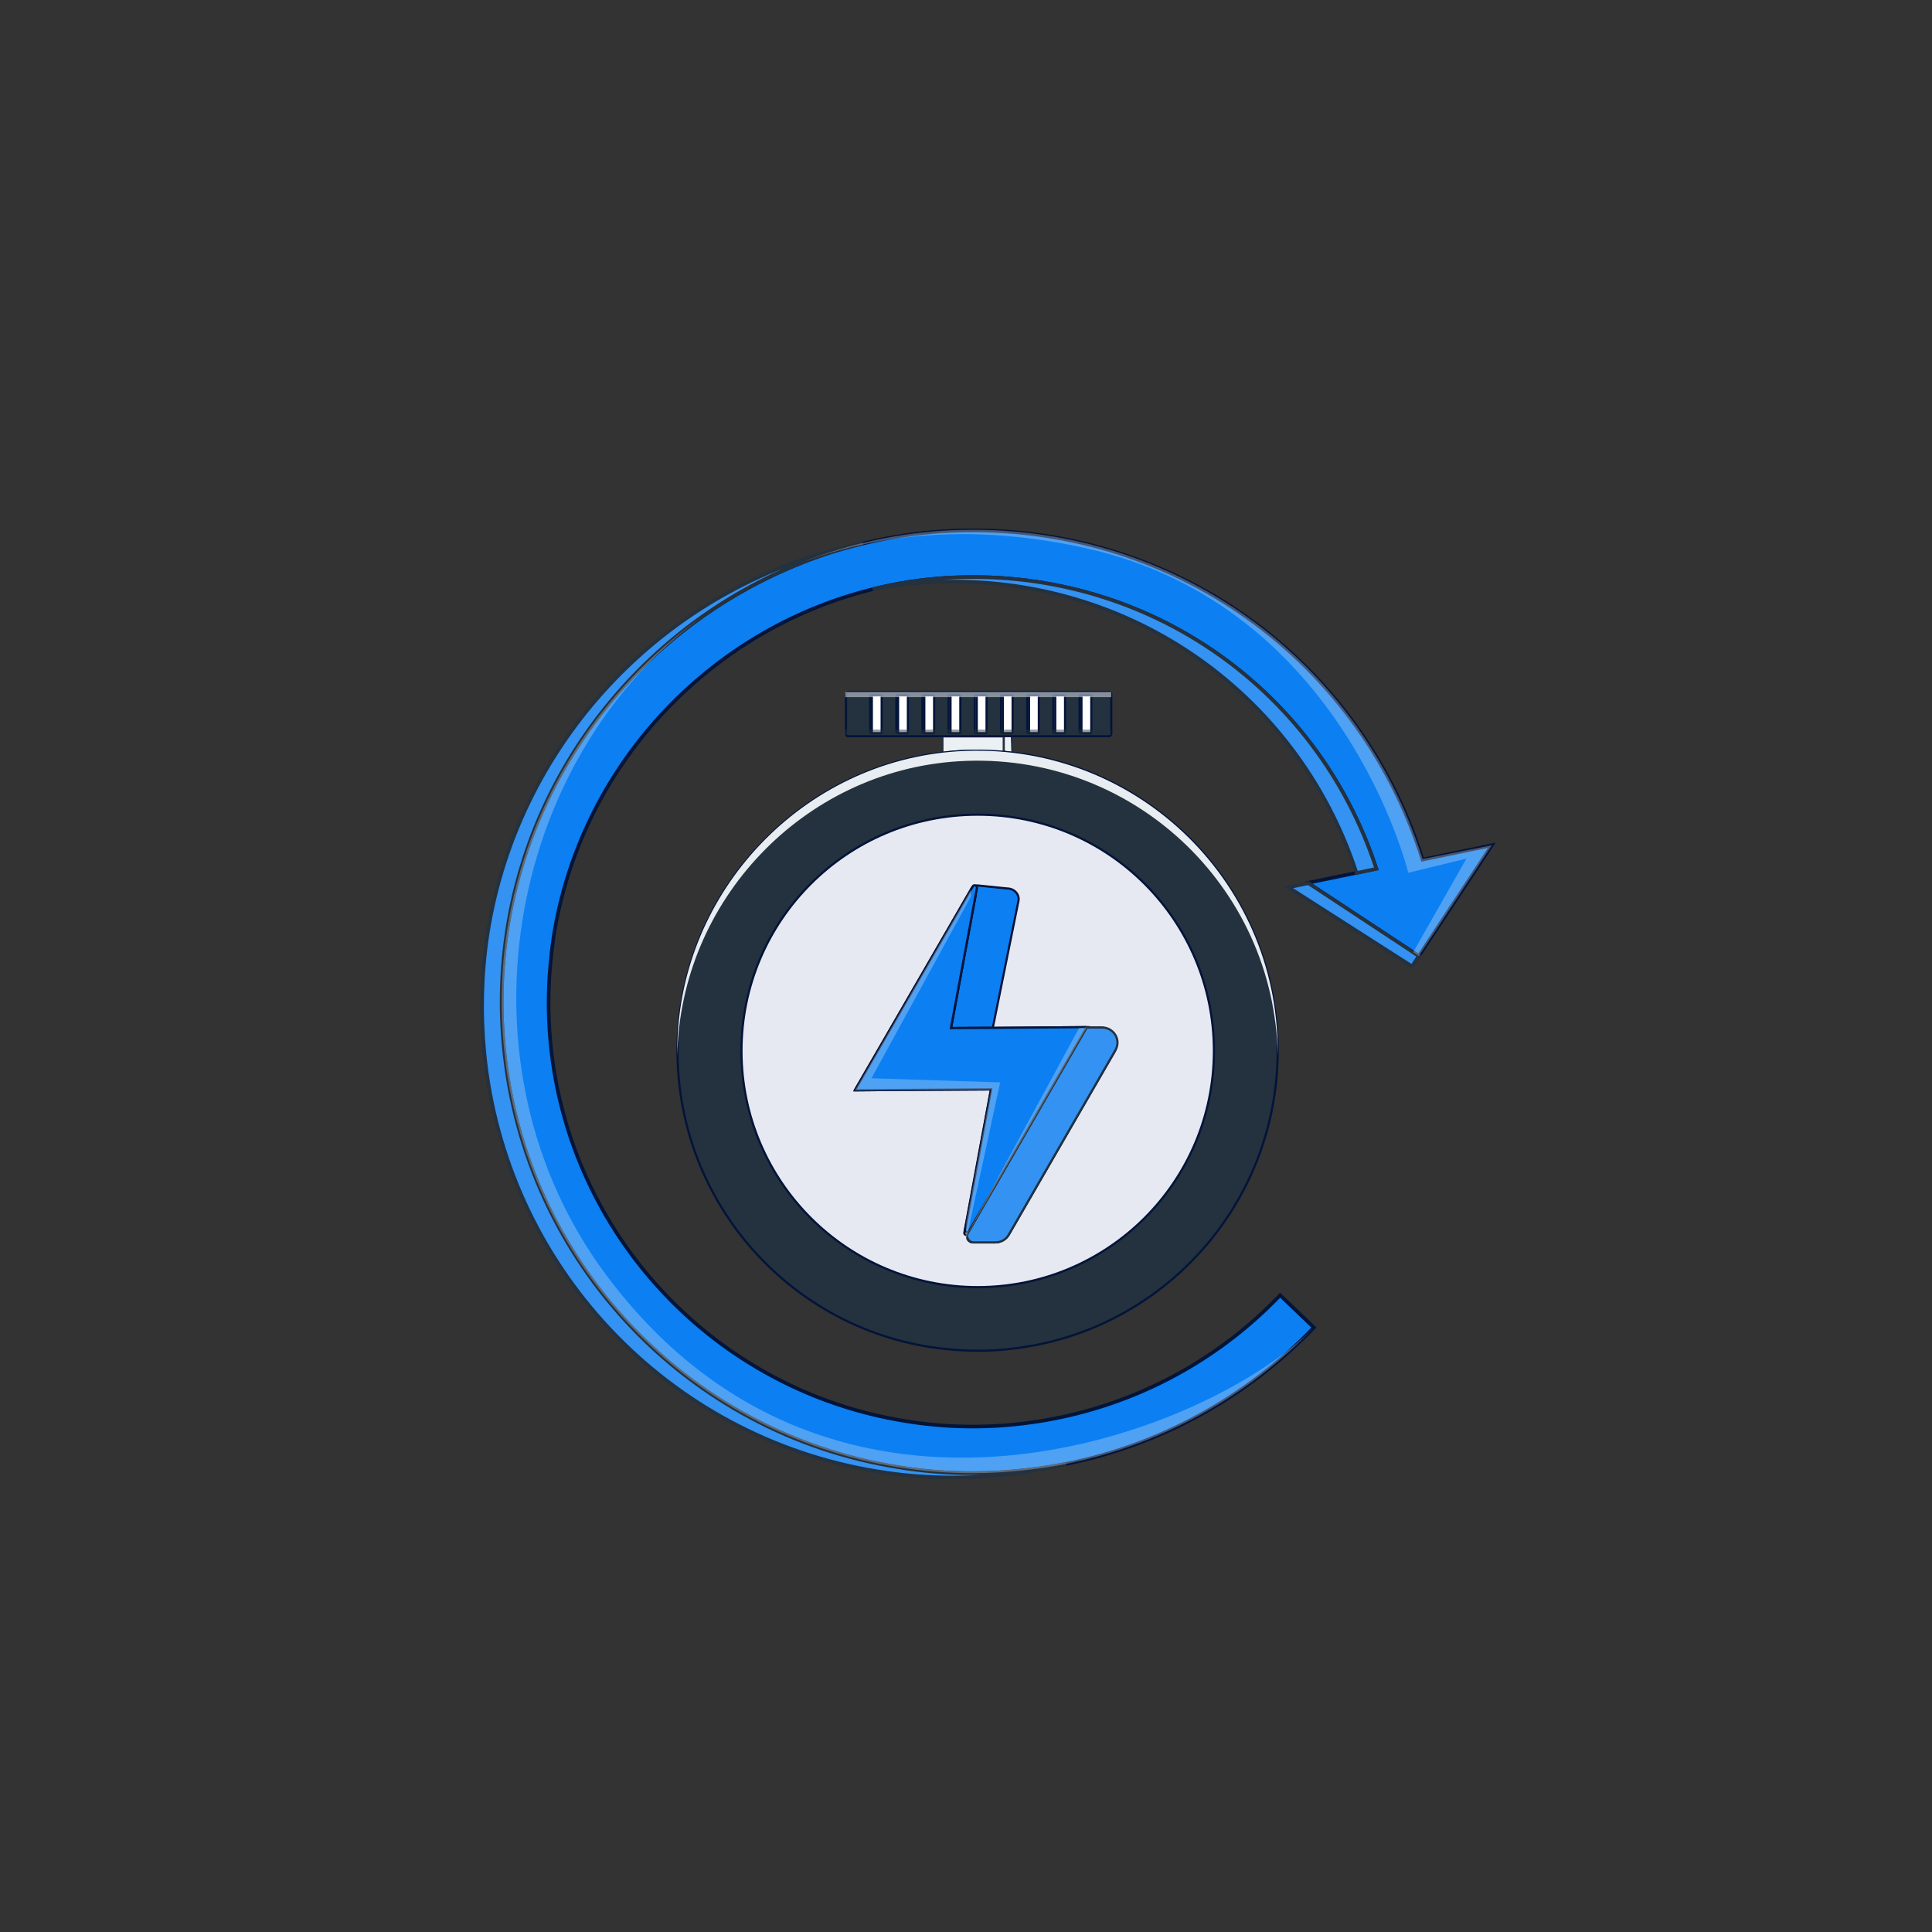 <svg xmlns="http://www.w3.org/2000/svg" xmlns:xlink="http://www.w3.org/1999/xlink" id="Layer_1" x="0px" y="0px" viewBox="0 0 1024 1024" style="enable-background:new 0 0 1024 1024;" xml:space="preserve"><rect x="0" y="0" width="1024" height="1024" fill="#333333" stroke="none"/><style type="text/css">	.st0{fill:#EBF0F5;stroke:#24313E;stroke-width:1.14;stroke-miterlimit:10;}	.st1{fill:#24313E;stroke:#031439;stroke-width:1.14;stroke-miterlimit:10;}	.st2{fill:#E7E9F2;stroke:#031439;stroke-width:1.14;stroke-miterlimit:10;}	.st3{fill:#0C7FF2;stroke:#031439;stroke-width:1.14;stroke-miterlimit:10;}	.st4{fill:#FFFFFF;stroke:#031439;stroke-width:1.14;stroke-linecap:round;stroke-linejoin:round;}	.st5{fill:#3392F2;stroke:#24313E;stroke-width:1.14;stroke-miterlimit:10;}	.st6{opacity:0.47;fill:#24313E;enable-background:new    ;}	.st7{opacity:0.5;fill:#EBF0F5;enable-background:new    ;}	.st8{opacity:0.3;fill:#EBF0F5;enable-background:new    ;}	.st9{opacity:0.98;fill:#EBF0F5;enable-background:new    ;}	.st10{fill:#0C7FF2;stroke:#031439;stroke-width:1.91;stroke-miterlimit:10;}	.st11{fill:#3392F2;stroke:#24313E;stroke-width:1.91;stroke-miterlimit:10;}</style><g>	<g id="Layer_1_1_">		<path class="st0" d="M536.3,390.2l0.3,9c-6.9-1.4-14.3-1.3-21.5-1.3c-5.2,0-10.5,0.4-15.7,1.2v-8.9H536.3z"></path>		<path class="st0" d="M532,390.2v9.8c-6.1-1.4-12.4-2.1-18.7-2c-4.6,0-9.2,0.4-13.8,1.2v-8.9H532z"></path>		<path class="st1" d="M359.1,554.5c1.2-82.2,66.8-151.2,148.8-156.3c92.5-5.8,169.3,67.5,169.3,158.7   c0,81.6-61.3,148.8-140.4,157.9c-6.2,0.8-12.5,1.2-18.7,1.1c-8.5,0-17-0.7-25.4-2C416.2,701.8,357.9,634.9,359.1,554.5z"></path>		<circle class="st2" cx="518.2" cy="557" r="125.2"></circle>		<path class="st3" d="M539.8,477.5l-13.6,67.3l-22.1,0.1l13-70.1c0.5-2.7-2-5.5,1-5.5l15.7,1.6   C537.6,470.9,540.5,474.1,539.8,477.5z"></path>		<path class="st4" d="M590.7,557.5l-55.9,96.7c-1.5,2.7-4.4,4.3-7.5,4.3h-11.7c-1.7,0-3.1-1.4-3.1-3.1c0-0.5,0.1-1.1,0.4-1.6   L576,544.6l7.1,0c4.8,0,8.7,3.8,8.7,8.6C591.8,554.7,591.4,556.2,590.7,557.5z"></path>		<path class="st4" d="M576.1,544.4l-0.1,0.1l-63.2,109.5c-0.2,0.4-0.8,0.6-1.2,0.4c-0.4-0.2-0.5-0.6-0.5-1l14.1-76l-50,0.3   l-22.2,0.2l15-25.9l47.3-81.8c0.4-0.6,1.1-0.8,1.8-0.5c0.5,0.3,0.7,0.8,0.6,1.3L504,544.9l22.1-0.1L576.1,544.4z"></path>		<path class="st3" d="M576.1,544.4l-0.1,0.1l-62.4,108c-0.1,0.3-0.4,0.5-0.7,0.5c-0.3,0.1-0.7,0-0.9-0.1c-0.4-0.2-0.7-0.7-0.5-1.2   l0.8-4.1l13-70.2l-50,0.3l-22.2,0.2l15-25.9l46.5-80.5l1-1.7c0.3-0.6,1-0.8,1.6-0.4c0.4,0.2,0.7,0.7,0.6,1.2L504,544.9l22.1-0.1   L576.1,544.4z"></path>		<path class="st5" d="M591.2,556.6l-56.6,97.9c-1.4,2.5-4.1,4-7,4h-11.5c-1.9,0-3.4-1.5-3.5-3.4c0-0.6,0.2-1.2,0.5-1.7L576,544.6   l8.2,0c4.4,0,8.1,3.6,8.1,8C592.3,554,591.9,555.4,591.2,556.6z"></path>		<path class="st1" d="M587.9,390.2H449.5c-0.6,0-1.1-0.5-1.1-1.1v-21.3c0-0.6,0.5-1.1,1.1-1.1h138.4c0.6,0,1.1,0.5,1.1,1.1v21.3   C588.9,389.7,588.4,390.2,587.9,390.2z"></path>		<path class="st4" d="M461.5,368.5h5.2c0.2,0,0.3,0.1,0.3,0.3v19.4c0,0.2-0.1,0.3-0.3,0.3h-5.2c-0.2,0-0.3-0.1-0.3-0.3v-19.4   C461.2,368.6,461.3,368.5,461.5,368.5z"></path>		<path class="st4" d="M462.4,368.5h4.6c0.1,0,0.3,0.1,0.3,0.3v19.5c0,0.1-0.1,0.3-0.3,0.3h-4.6c-0.1,0-0.3-0.1-0.3-0.3v-19.5   C462.2,368.6,462.3,368.5,462.4,368.5z"></path>		<path class="st4" d="M475.4,368.5h5.2c0.2,0,0.3,0.1,0.3,0.3v19.4c0,0.2-0.1,0.3-0.3,0.3h-5.2c-0.2,0-0.3-0.1-0.3-0.3v-19.4   C475.1,368.6,475.2,368.5,475.4,368.5z"></path>		<path class="st4" d="M476.3,368.5h4.6c0.1,0,0.3,0.1,0.3,0.3v19.5c0,0.1-0.1,0.3-0.3,0.3h-4.6c-0.1,0-0.3-0.1-0.3-0.3v-19.5   C476.1,368.6,476.2,368.5,476.3,368.5z"></path>		<path class="st4" d="M489.2,368.5h5.2c0.2,0,0.3,0.1,0.3,0.3v19.4c0,0.2-0.1,0.3-0.3,0.3h-5.2c-0.2,0-0.3-0.1-0.3-0.3v-19.4   C489,368.6,489.1,368.5,489.2,368.5z"></path>		<path class="st4" d="M490.2,368.5h4.6c0.1,0,0.3,0.1,0.3,0.3v19.5c0,0.1-0.1,0.3-0.3,0.3h-4.6c-0.1,0-0.3-0.1-0.3-0.3v-19.5   C489.9,368.6,490.1,368.5,490.2,368.5z"></path>		<path class="st4" d="M503.1,368.5h5.2c0.2,0,0.3,0.1,0.3,0.3v19.4c0,0.2-0.1,0.3-0.3,0.3h-5.2c-0.2,0-0.3-0.1-0.3-0.3v-19.4   C502.8,368.6,503,368.5,503.1,368.5z"></path>		<path class="st4" d="M504.1,368.5h4.6c0.1,0,0.3,0.1,0.3,0.3v19.5c0,0.1-0.1,0.3-0.3,0.3h-4.6c-0.1,0-0.3-0.1-0.3-0.3v-19.5   C503.8,368.6,503.9,368.5,504.1,368.5z"></path>		<path class="st4" d="M517,368.5h5.2c0.2,0,0.3,0.1,0.3,0.3v19.4c0,0.2-0.1,0.3-0.3,0.3H517c-0.2,0-0.3-0.1-0.3-0.3v-19.4   C516.7,368.6,516.8,368.5,517,368.5z"></path>		<path class="st4" d="M518,368.5h4.6c0.1,0,0.3,0.1,0.3,0.3v19.5c0,0.1-0.1,0.3-0.3,0.3H518c-0.1,0-0.3-0.1-0.3-0.3v-19.5   C517.7,368.6,517.8,368.5,518,368.5z"></path>		<path class="st4" d="M530.9,368.5h5.2c0.2,0,0.3,0.1,0.3,0.3v19.4c0,0.2-0.1,0.3-0.3,0.3h-5.2c-0.2,0-0.3-0.1-0.3-0.3v-19.4   C530.6,368.6,530.7,368.5,530.9,368.5z"></path>		<path class="st4" d="M531.8,368.5h4.6c0.1,0,0.3,0.1,0.3,0.3v19.5c0,0.1-0.1,0.3-0.3,0.3h-4.6c-0.1,0-0.3-0.1-0.3-0.3v-19.5   C531.6,368.6,531.7,368.5,531.8,368.5z"></path>		<path class="st4" d="M544.8,368.5h5.2c0.2,0,0.3,0.1,0.3,0.3v19.4c0,0.2-0.1,0.3-0.3,0.3h-5.2c-0.2,0-0.3-0.1-0.3-0.3v-19.4   C544.5,368.6,544.6,368.5,544.8,368.5z"></path>		<path class="st4" d="M545.7,368.5h4.6c0.1,0,0.3,0.1,0.3,0.3v19.5c0,0.1-0.1,0.3-0.3,0.3h-4.6c-0.1,0-0.3-0.1-0.3-0.3v-19.5   C545.5,368.6,545.6,368.5,545.7,368.5z"></path>		<path class="st4" d="M558.6,368.5h5.2c0.2,0,0.3,0.1,0.3,0.3v19.4c0,0.2-0.1,0.3-0.3,0.3h-5.2c-0.2,0-0.3-0.1-0.3-0.3v-19.4   C558.3,368.6,558.5,368.5,558.6,368.5z"></path>		<path class="st4" d="M559.6,368.5h4.6c0.1,0,0.3,0.1,0.3,0.3v19.5c0,0.1-0.1,0.3-0.3,0.3h-4.6c-0.1,0-0.3-0.1-0.3-0.3v-19.5   C559.3,368.6,559.4,368.5,559.6,368.5z"></path>		<path class="st4" d="M572.5,368.5h5.2c0.2,0,0.3,0.1,0.3,0.3v19.4c0,0.2-0.1,0.3-0.3,0.3h-5.2c-0.2,0-0.3-0.1-0.3-0.3v-19.4   C572.2,368.6,572.4,368.5,572.5,368.5z"></path>		<path class="st4" d="M573.5,368.5h4.6c0.1,0,0.3,0.1,0.3,0.3v19.5c0,0.1-0.1,0.3-0.3,0.3h-4.6c-0.1,0-0.3-0.1-0.3-0.3v-19.5   C573.2,368.6,573.3,368.5,573.5,368.5z"></path>		<rect x="447.8" y="386.7" class="st6" width="141" height="2.8"></rect>		<rect x="448" y="366.7" class="st7" width="141" height="2.8"></rect>		<polygon class="st8" points="530.1,573.7 513,653.1 511.8,658.5 512,653 512.2,647.7 525.3,577.5 475.3,577.9 453.1,578    468.1,552.1 514.6,471.6 514.6,475.2 461.9,571.5   "></polygon>		<polygon class="st8" points="571.9,544.9 511.1,657 576,544.6   "></polygon>		<path class="st9" d="M677.2,557c0,0.9,0,1.7,0,2.5c-1.5-89.9-77.7-161.7-169.3-156c-82,5.1-147.5,73.9-148.9,156.1   c0-1.7,0-3.4,0-5.1c1.2-82.2,66.8-151.2,148.8-156.3C600.4,392.5,677.2,465.8,677.2,557z"></path>		<path class="st10" d="M790.7,448l-3.6,5.5L752,506.7l-3-2l0,0l-55.5-36.6l-0.2-0.2l25.7-5.3l10.5-2.2   C697.6,363,604.9,299.9,501.3,306.3c-13.1,0.8-26.1,2.8-38.8,6c-0.1,0.1-0.3,0.1-0.4,0.1c-86.4,21.5-154.6,93.8-168.7,184.3   c-1.5,10.2-2.4,20.5-2.6,30.8c-0.2,8.6,0.2,17.2,1,25.7c9.9,101.6,87.3,183.9,188.1,200c20.6,3.4,41.6,3.8,62.3,1.3   c5.5-0.7,11.1-1.5,16.5-2.6c42.8-8.3,82.2-28.8,113.5-59.1c2.1-2.1,4.2-4.1,6.3-6.3l17.9,17.1c-35.3,36.9-81.2,62.2-131.3,72.3   c-6.6,1.3-13.3,2.4-20,3.1c-9.8,1.2-19.6,1.8-29.4,1.8c-13.4,0-26.7-1-39.9-3.2c-111.8-17.9-197.7-109.2-208.7-222   c-2-20.9-1.5-42,1.7-62.8c10.7-68.8,49.6-128.1,103.9-166.3c16.2-11.4,33.8-20.9,52.2-28.2c10.5-4.2,21.3-7.6,32.4-10.2   c13.9-3.4,28.1-5.6,42.4-6.5c115.9-7.2,219.7,64.1,254.3,174L790.7,448z"></path>		<path class="st11" d="M729.5,460.5l-10.5,2.2c-31.9-97.5-124.6-160.5-228.2-154c-9.5,0.6-19,1.8-28.4,3.6   c12.8-3.1,25.8-5.1,38.9-6C604.9,299.9,697.6,363,729.5,460.5z"></path>		<polygon class="st11" points="752,506.7 748.4,512.2 682.9,470.3 693.5,468.1   "></polygon>		<path class="st11" d="M565.1,775.8c-10,2.5-20.2,4.3-30.4,5.5c-9.8,1.2-19.6,1.8-29.4,1.8c-13.4,0-26.7-1-39.9-3.2   c-111.9-17.9-197.7-109.2-208.7-222c-2-20.9-1.5-42,1.7-62.8C274.7,390.7,355.9,308,457.3,288c-96.5,23.4-172.8,104-188.5,204.8   c-3.2,20.8-3.8,41.8-1.7,62.8c11,112.8,96.9,204.2,208.7,222c13.2,2.2,26.5,3.3,39.9,3.2c9.8,0,19.7-0.6,29.4-1.8   C551.8,778.2,558.5,777.2,565.1,775.8z"></path>		<path class="st8" d="M696.4,703.6c-35.3,36.9-81.2,62.2-131.3,72.3c-6.6,1.3-13.3,2.4-20,3.1c-9.8,1.2-19.6,1.8-29.4,1.8   c-13.4,0-26.7-1-39.9-3.2c-111.8-17.9-197.7-109.2-208.7-222c-2-20.9-1.5-42,1.7-62.8c10.7-68.8,49.6-128.1,103.9-166.3   c-105.3,76.8-133.3,239.2-51.6,349C442.3,838.5,641.9,759.2,696.4,703.6z"></path>		<path class="st8" d="M790.7,448l-3.6,5.5L752,506.7l-3-2l0,0l28.2-49.6l-30.8,7.5c0,0-34-141.7-170.7-172   c-57.5-12.8-108.2-8.5-150.8,7.5c10.5-4.2,21.3-7.6,32.4-10.3c13.9-3.4,28.1-5.6,42.4-6.5c115.9-7.2,219.7,64.1,254.3,174   L790.7,448z"></path>	</g></g></svg>